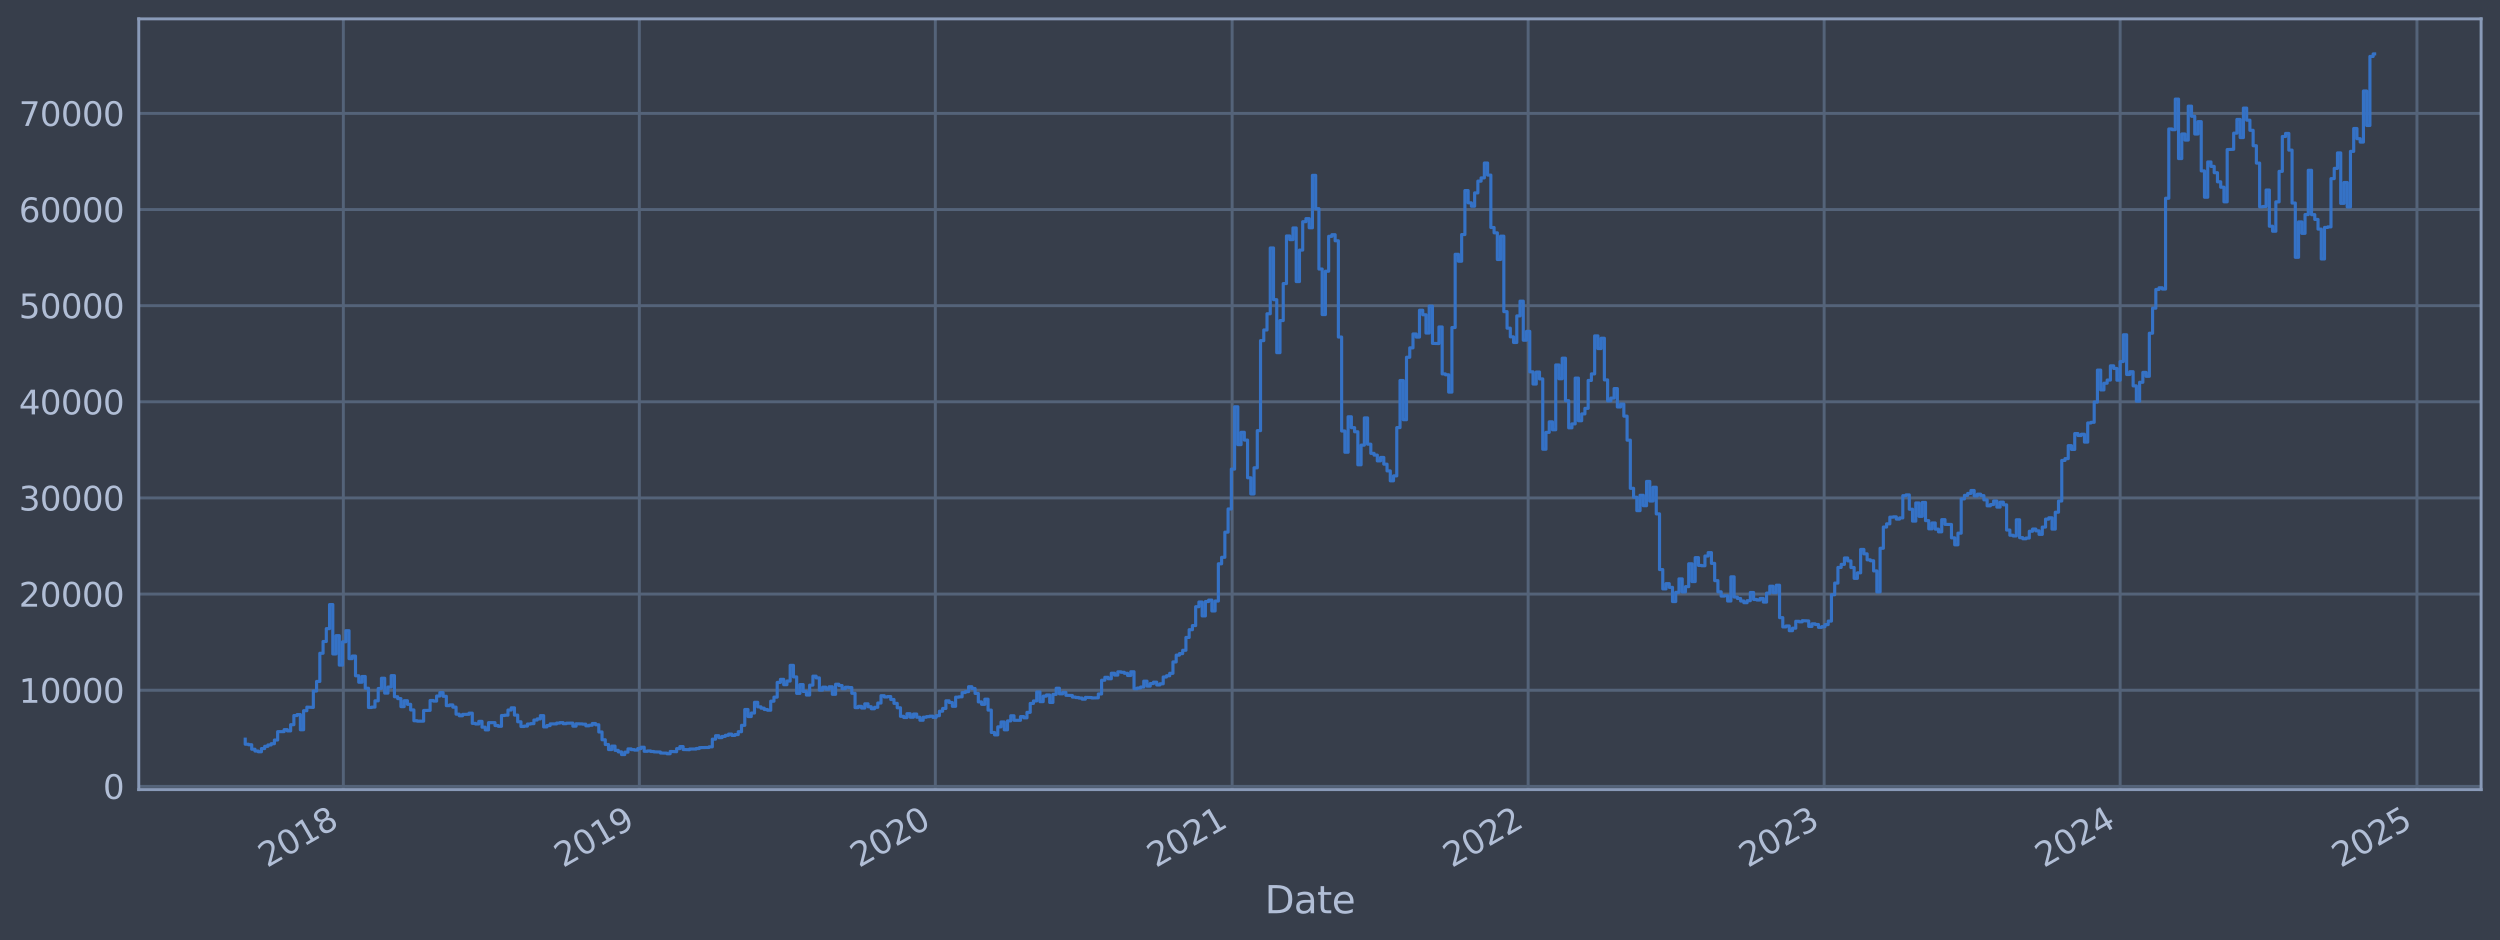 <?xml version="1.0" encoding="utf-8" standalone="no"?>
<!DOCTYPE svg PUBLIC "-//W3C//DTD SVG 1.1//EN"
  "http://www.w3.org/Graphics/SVG/1.1/DTD/svg11.dtd">
<svg xmlns:xlink="http://www.w3.org/1999/xlink" width="952.884pt" height="358.291pt" viewBox="0 0 952.884 358.291" xmlns="http://www.w3.org/2000/svg" version="1.1">
 <defs>
  <style type="text/css">*{stroke-linejoin: round; stroke-linecap: butt}</style>
 </defs>
 <g id="figure_1">
  <g id="patch_1">
   <path d="M 0 358.291 
L 952.884 358.291 
L 952.884 0 
L 0 0 
z
" style="fill: #373e4b"/>
  </g>
  <g id="axes_1">
   <g id="patch_2">
    <path d="M 52.884 300.96 
L 945.684 300.96 
L 945.684 7.2 
L 52.884 7.2 
z
" style="fill: #373e4b"/>
   </g>
   <g id="matplotlib.axis_1">
    <g id="xtick_1">
     <g id="line2d_1">
      <path d="M 130.866 300.96 
L 130.866 7.2 
" clip-path="url(#p3c40feffbf)" style="fill: none; stroke: #546379; stroke-width: 1.12; stroke-linecap: square"/>
     </g>
     <g id="line2d_2"/>
     <g id="text_1">
      <!-- 2018 -->
      <g style="fill: #b1bed6" transform="translate(101.785 330.885) rotate(-30) scale(0.126 -0.126)">
       <defs>
        <path id="DejaVuSans-32" d="M 1228 531 
L 3431 531 
L 3431 0 
L 469 0 
L 469 531 
Q 828 903 1448 1529 
Q 2069 2156 2228 2338 
Q 2531 2678 2651 2914 
Q 2772 3150 2772 3378 
Q 2772 3750 2511 3984 
Q 2250 4219 1831 4219 
Q 1534 4219 1204 4116 
Q 875 4013 500 3803 
L 500 4441 
Q 881 4594 1212 4672 
Q 1544 4750 1819 4750 
Q 2544 4750 2975 4387 
Q 3406 4025 3406 3419 
Q 3406 3131 3298 2873 
Q 3191 2616 2906 2266 
Q 2828 2175 2409 1742 
Q 1991 1309 1228 531 
z
" transform="scale(0.016)"/>
        <path id="DejaVuSans-30" d="M 2034 4250 
Q 1547 4250 1301 3770 
Q 1056 3291 1056 2328 
Q 1056 1369 1301 889 
Q 1547 409 2034 409 
Q 2525 409 2770 889 
Q 3016 1369 3016 2328 
Q 3016 3291 2770 3770 
Q 2525 4250 2034 4250 
z
M 2034 4750 
Q 2819 4750 3233 4129 
Q 3647 3509 3647 2328 
Q 3647 1150 3233 529 
Q 2819 -91 2034 -91 
Q 1250 -91 836 529 
Q 422 1150 422 2328 
Q 422 3509 836 4129 
Q 1250 4750 2034 4750 
z
" transform="scale(0.016)"/>
        <path id="DejaVuSans-31" d="M 794 531 
L 1825 531 
L 1825 4091 
L 703 3866 
L 703 4441 
L 1819 4666 
L 2450 4666 
L 2450 531 
L 3481 531 
L 3481 0 
L 794 0 
L 794 531 
z
" transform="scale(0.016)"/>
        <path id="DejaVuSans-38" d="M 2034 2216 
Q 1584 2216 1326 1975 
Q 1069 1734 1069 1313 
Q 1069 891 1326 650 
Q 1584 409 2034 409 
Q 2484 409 2743 651 
Q 3003 894 3003 1313 
Q 3003 1734 2745 1975 
Q 2488 2216 2034 2216 
z
M 1403 2484 
Q 997 2584 770 2862 
Q 544 3141 544 3541 
Q 544 4100 942 4425 
Q 1341 4750 2034 4750 
Q 2731 4750 3128 4425 
Q 3525 4100 3525 3541 
Q 3525 3141 3298 2862 
Q 3072 2584 2669 2484 
Q 3125 2378 3379 2068 
Q 3634 1759 3634 1313 
Q 3634 634 3220 271 
Q 2806 -91 2034 -91 
Q 1263 -91 848 271 
Q 434 634 434 1313 
Q 434 1759 690 2068 
Q 947 2378 1403 2484 
z
M 1172 3481 
Q 1172 3119 1398 2916 
Q 1625 2713 2034 2713 
Q 2441 2713 2670 2916 
Q 2900 3119 2900 3481 
Q 2900 3844 2670 4047 
Q 2441 4250 2034 4250 
Q 1625 4250 1398 4047 
Q 1172 3844 1172 3481 
z
" transform="scale(0.016)"/>
       </defs>
       <use xlink:href="#DejaVuSans-32"/>
       <use xlink:href="#DejaVuSans-30" x="63.623"/>
       <use xlink:href="#DejaVuSans-31" x="127.246"/>
       <use xlink:href="#DejaVuSans-38" x="190.869"/>
      </g>
     </g>
    </g>
    <g id="xtick_2">
     <g id="line2d_3">
      <path d="M 243.687 300.96 
L 243.687 7.2 
" clip-path="url(#p3c40feffbf)" style="fill: none; stroke: #546379; stroke-width: 1.12; stroke-linecap: square"/>
     </g>
     <g id="line2d_4"/>
     <g id="text_2">
      <!-- 2019 -->
      <g style="fill: #b1bed6" transform="translate(214.606 330.885) rotate(-30) scale(0.126 -0.126)">
       <defs>
        <path id="DejaVuSans-39" d="M 703 97 
L 703 672 
Q 941 559 1184 500 
Q 1428 441 1663 441 
Q 2288 441 2617 861 
Q 2947 1281 2994 2138 
Q 2813 1869 2534 1725 
Q 2256 1581 1919 1581 
Q 1219 1581 811 2004 
Q 403 2428 403 3163 
Q 403 3881 828 4315 
Q 1253 4750 1959 4750 
Q 2769 4750 3195 4129 
Q 3622 3509 3622 2328 
Q 3622 1225 3098 567 
Q 2575 -91 1691 -91 
Q 1453 -91 1209 -44 
Q 966 3 703 97 
z
M 1959 2075 
Q 2384 2075 2632 2365 
Q 2881 2656 2881 3163 
Q 2881 3666 2632 3958 
Q 2384 4250 1959 4250 
Q 1534 4250 1286 3958 
Q 1038 3666 1038 3163 
Q 1038 2656 1286 2365 
Q 1534 2075 1959 2075 
z
" transform="scale(0.016)"/>
       </defs>
       <use xlink:href="#DejaVuSans-32"/>
       <use xlink:href="#DejaVuSans-30" x="63.623"/>
       <use xlink:href="#DejaVuSans-31" x="127.246"/>
       <use xlink:href="#DejaVuSans-39" x="190.869"/>
      </g>
     </g>
    </g>
    <g id="xtick_3">
     <g id="line2d_5">
      <path d="M 356.508 300.96 
L 356.508 7.2 
" clip-path="url(#p3c40feffbf)" style="fill: none; stroke: #546379; stroke-width: 1.12; stroke-linecap: square"/>
     </g>
     <g id="line2d_6"/>
     <g id="text_3">
      <!-- 2020 -->
      <g style="fill: #b1bed6" transform="translate(327.427 330.885) rotate(-30) scale(0.126 -0.126)">
       <use xlink:href="#DejaVuSans-32"/>
       <use xlink:href="#DejaVuSans-30" x="63.623"/>
       <use xlink:href="#DejaVuSans-32" x="127.246"/>
       <use xlink:href="#DejaVuSans-30" x="190.869"/>
      </g>
     </g>
    </g>
    <g id="xtick_4">
     <g id="line2d_7">
      <path d="M 469.638 300.96 
L 469.638 7.2 
" clip-path="url(#p3c40feffbf)" style="fill: none; stroke: #546379; stroke-width: 1.12; stroke-linecap: square"/>
     </g>
     <g id="line2d_8"/>
     <g id="text_4">
      <!-- 2021 -->
      <g style="fill: #b1bed6" transform="translate(440.557 330.885) rotate(-30) scale(0.126 -0.126)">
       <use xlink:href="#DejaVuSans-32"/>
       <use xlink:href="#DejaVuSans-30" x="63.623"/>
       <use xlink:href="#DejaVuSans-32" x="127.246"/>
       <use xlink:href="#DejaVuSans-31" x="190.869"/>
      </g>
     </g>
    </g>
    <g id="xtick_5">
     <g id="line2d_9">
      <path d="M 582.458 300.96 
L 582.458 7.2 
" clip-path="url(#p3c40feffbf)" style="fill: none; stroke: #546379; stroke-width: 1.12; stroke-linecap: square"/>
     </g>
     <g id="line2d_10"/>
     <g id="text_5">
      <!-- 2022 -->
      <g style="fill: #b1bed6" transform="translate(553.377 330.885) rotate(-30) scale(0.126 -0.126)">
       <use xlink:href="#DejaVuSans-32"/>
       <use xlink:href="#DejaVuSans-30" x="63.623"/>
       <use xlink:href="#DejaVuSans-32" x="127.246"/>
       <use xlink:href="#DejaVuSans-32" x="190.869"/>
      </g>
     </g>
    </g>
    <g id="xtick_6">
     <g id="line2d_11">
      <path d="M 695.279 300.96 
L 695.279 7.2 
" clip-path="url(#p3c40feffbf)" style="fill: none; stroke: #546379; stroke-width: 1.12; stroke-linecap: square"/>
     </g>
     <g id="line2d_12"/>
     <g id="text_6">
      <!-- 2023 -->
      <g style="fill: #b1bed6" transform="translate(666.198 330.885) rotate(-30) scale(0.126 -0.126)">
       <defs>
        <path id="DejaVuSans-33" d="M 2597 2516 
Q 3050 2419 3304 2112 
Q 3559 1806 3559 1356 
Q 3559 666 3084 287 
Q 2609 -91 1734 -91 
Q 1441 -91 1130 -33 
Q 819 25 488 141 
L 488 750 
Q 750 597 1062 519 
Q 1375 441 1716 441 
Q 2309 441 2620 675 
Q 2931 909 2931 1356 
Q 2931 1769 2642 2001 
Q 2353 2234 1838 2234 
L 1294 2234 
L 1294 2753 
L 1863 2753 
Q 2328 2753 2575 2939 
Q 2822 3125 2822 3475 
Q 2822 3834 2567 4026 
Q 2313 4219 1838 4219 
Q 1578 4219 1281 4162 
Q 984 4106 628 3988 
L 628 4550 
Q 988 4650 1302 4700 
Q 1616 4750 1894 4750 
Q 2613 4750 3031 4423 
Q 3450 4097 3450 3541 
Q 3450 3153 3228 2886 
Q 3006 2619 2597 2516 
z
" transform="scale(0.016)"/>
       </defs>
       <use xlink:href="#DejaVuSans-32"/>
       <use xlink:href="#DejaVuSans-30" x="63.623"/>
       <use xlink:href="#DejaVuSans-32" x="127.246"/>
       <use xlink:href="#DejaVuSans-33" x="190.869"/>
      </g>
     </g>
    </g>
    <g id="xtick_7">
     <g id="line2d_13">
      <path d="M 808.1 300.96 
L 808.1 7.2 
" clip-path="url(#p3c40feffbf)" style="fill: none; stroke: #546379; stroke-width: 1.12; stroke-linecap: square"/>
     </g>
     <g id="line2d_14"/>
     <g id="text_7">
      <!-- 2024 -->
      <g style="fill: #b1bed6" transform="translate(779.019 330.885) rotate(-30) scale(0.126 -0.126)">
       <defs>
        <path id="DejaVuSans-34" d="M 2419 4116 
L 825 1625 
L 2419 1625 
L 2419 4116 
z
M 2253 4666 
L 3047 4666 
L 3047 1625 
L 3713 1625 
L 3713 1100 
L 3047 1100 
L 3047 0 
L 2419 0 
L 2419 1100 
L 313 1100 
L 313 1709 
L 2253 4666 
z
" transform="scale(0.016)"/>
       </defs>
       <use xlink:href="#DejaVuSans-32"/>
       <use xlink:href="#DejaVuSans-30" x="63.623"/>
       <use xlink:href="#DejaVuSans-32" x="127.246"/>
       <use xlink:href="#DejaVuSans-34" x="190.869"/>
      </g>
     </g>
    </g>
    <g id="xtick_8">
     <g id="line2d_15">
      <path d="M 921.229 300.96 
L 921.229 7.2 
" clip-path="url(#p3c40feffbf)" style="fill: none; stroke: #546379; stroke-width: 1.12; stroke-linecap: square"/>
     </g>
     <g id="line2d_16"/>
     <g id="text_8">
      <!-- 2025 -->
      <g style="fill: #b1bed6" transform="translate(892.148 330.885) rotate(-30) scale(0.126 -0.126)">
       <defs>
        <path id="DejaVuSans-35" d="M 691 4666 
L 3169 4666 
L 3169 4134 
L 1269 4134 
L 1269 2991 
Q 1406 3038 1543 3061 
Q 1681 3084 1819 3084 
Q 2600 3084 3056 2656 
Q 3513 2228 3513 1497 
Q 3513 744 3044 326 
Q 2575 -91 1722 -91 
Q 1428 -91 1123 -41 
Q 819 9 494 109 
L 494 744 
Q 775 591 1075 516 
Q 1375 441 1709 441 
Q 2250 441 2565 725 
Q 2881 1009 2881 1497 
Q 2881 1984 2565 2268 
Q 2250 2553 1709 2553 
Q 1456 2553 1204 2497 
Q 953 2441 691 2322 
L 691 4666 
z
" transform="scale(0.016)"/>
       </defs>
       <use xlink:href="#DejaVuSans-32"/>
       <use xlink:href="#DejaVuSans-30" x="63.623"/>
       <use xlink:href="#DejaVuSans-32" x="127.246"/>
       <use xlink:href="#DejaVuSans-35" x="190.869"/>
      </g>
     </g>
    </g>
    <g id="text_9">
     <!-- Date -->
     <g style="fill: #b1bed6" transform="translate(482.075 348.096) scale(0.144 -0.144)">
      <defs>
       <path id="DejaVuSans-44" d="M 1259 4147 
L 1259 519 
L 2022 519 
Q 2988 519 3436 956 
Q 3884 1394 3884 2338 
Q 3884 3275 3436 3711 
Q 2988 4147 2022 4147 
L 1259 4147 
z
M 628 4666 
L 1925 4666 
Q 3281 4666 3915 4102 
Q 4550 3538 4550 2338 
Q 4550 1131 3912 565 
Q 3275 0 1925 0 
L 628 0 
L 628 4666 
z
" transform="scale(0.016)"/>
       <path id="DejaVuSans-61" d="M 2194 1759 
Q 1497 1759 1228 1600 
Q 959 1441 959 1056 
Q 959 750 1161 570 
Q 1363 391 1709 391 
Q 2188 391 2477 730 
Q 2766 1069 2766 1631 
L 2766 1759 
L 2194 1759 
z
M 3341 1997 
L 3341 0 
L 2766 0 
L 2766 531 
Q 2569 213 2275 61 
Q 1981 -91 1556 -91 
Q 1019 -91 701 211 
Q 384 513 384 1019 
Q 384 1609 779 1909 
Q 1175 2209 1959 2209 
L 2766 2209 
L 2766 2266 
Q 2766 2663 2505 2880 
Q 2244 3097 1772 3097 
Q 1472 3097 1187 3025 
Q 903 2953 641 2809 
L 641 3341 
Q 956 3463 1253 3523 
Q 1550 3584 1831 3584 
Q 2591 3584 2966 3190 
Q 3341 2797 3341 1997 
z
" transform="scale(0.016)"/>
       <path id="DejaVuSans-74" d="M 1172 4494 
L 1172 3500 
L 2356 3500 
L 2356 3053 
L 1172 3053 
L 1172 1153 
Q 1172 725 1289 603 
Q 1406 481 1766 481 
L 2356 481 
L 2356 0 
L 1766 0 
Q 1100 0 847 248 
Q 594 497 594 1153 
L 594 3053 
L 172 3053 
L 172 3500 
L 594 3500 
L 594 4494 
L 1172 4494 
z
" transform="scale(0.016)"/>
       <path id="DejaVuSans-65" d="M 3597 1894 
L 3597 1613 
L 953 1613 
Q 991 1019 1311 708 
Q 1631 397 2203 397 
Q 2534 397 2845 478 
Q 3156 559 3463 722 
L 3463 178 
Q 3153 47 2828 -22 
Q 2503 -91 2169 -91 
Q 1331 -91 842 396 
Q 353 884 353 1716 
Q 353 2575 817 3079 
Q 1281 3584 2069 3584 
Q 2775 3584 3186 3129 
Q 3597 2675 3597 1894 
z
M 3022 2063 
Q 3016 2534 2758 2815 
Q 2500 3097 2075 3097 
Q 1594 3097 1305 2825 
Q 1016 2553 972 2059 
L 3022 2063 
z
" transform="scale(0.016)"/>
      </defs>
      <use xlink:href="#DejaVuSans-44"/>
      <use xlink:href="#DejaVuSans-61" x="77.002"/>
      <use xlink:href="#DejaVuSans-74" x="138.281"/>
      <use xlink:href="#DejaVuSans-65" x="177.49"/>
     </g>
    </g>
   </g>
   <g id="matplotlib.axis_2">
    <g id="ytick_1">
     <g id="line2d_17">
      <path d="M 52.884 299.729 
L 945.684 299.729 
" clip-path="url(#p3c40feffbf)" style="fill: none; stroke: #546379; stroke-width: 1.12; stroke-linecap: square"/>
     </g>
     <g id="line2d_18"/>
     <g id="text_10">
      <!-- 0 -->
      <g style="fill: #b1bed6" transform="translate(39.267 304.516) scale(0.126 -0.126)">
       <use xlink:href="#DejaVuSans-30"/>
      </g>
     </g>
    </g>
    <g id="ytick_2">
     <g id="line2d_19">
      <path d="M 52.884 263.086 
L 945.684 263.086 
" clip-path="url(#p3c40feffbf)" style="fill: none; stroke: #546379; stroke-width: 1.12; stroke-linecap: square"/>
     </g>
     <g id="line2d_20"/>
     <g id="text_11">
      <!-- 10000 -->
      <g style="fill: #b1bed6" transform="translate(7.2 267.873) scale(0.126 -0.126)">
       <use xlink:href="#DejaVuSans-31"/>
       <use xlink:href="#DejaVuSans-30" x="63.623"/>
       <use xlink:href="#DejaVuSans-30" x="127.246"/>
       <use xlink:href="#DejaVuSans-30" x="190.869"/>
       <use xlink:href="#DejaVuSans-30" x="254.492"/>
      </g>
     </g>
    </g>
    <g id="ytick_3">
     <g id="line2d_21">
      <path d="M 52.884 226.442 
L 945.684 226.442 
" clip-path="url(#p3c40feffbf)" style="fill: none; stroke: #546379; stroke-width: 1.12; stroke-linecap: square"/>
     </g>
     <g id="line2d_22"/>
     <g id="text_12">
      <!-- 20000 -->
      <g style="fill: #b1bed6" transform="translate(7.2 231.229) scale(0.126 -0.126)">
       <use xlink:href="#DejaVuSans-32"/>
       <use xlink:href="#DejaVuSans-30" x="63.623"/>
       <use xlink:href="#DejaVuSans-30" x="127.246"/>
       <use xlink:href="#DejaVuSans-30" x="190.869"/>
       <use xlink:href="#DejaVuSans-30" x="254.492"/>
      </g>
     </g>
    </g>
    <g id="ytick_4">
     <g id="line2d_23">
      <path d="M 52.884 189.798 
L 945.684 189.798 
" clip-path="url(#p3c40feffbf)" style="fill: none; stroke: #546379; stroke-width: 1.12; stroke-linecap: square"/>
     </g>
     <g id="line2d_24"/>
     <g id="text_13">
      <!-- 30000 -->
      <g style="fill: #b1bed6" transform="translate(7.2 194.585) scale(0.126 -0.126)">
       <use xlink:href="#DejaVuSans-33"/>
       <use xlink:href="#DejaVuSans-30" x="63.623"/>
       <use xlink:href="#DejaVuSans-30" x="127.246"/>
       <use xlink:href="#DejaVuSans-30" x="190.869"/>
       <use xlink:href="#DejaVuSans-30" x="254.492"/>
      </g>
     </g>
    </g>
    <g id="ytick_5">
     <g id="line2d_25">
      <path d="M 52.884 153.154 
L 945.684 153.154 
" clip-path="url(#p3c40feffbf)" style="fill: none; stroke: #546379; stroke-width: 1.12; stroke-linecap: square"/>
     </g>
     <g id="line2d_26"/>
     <g id="text_14">
      <!-- 40000 -->
      <g style="fill: #b1bed6" transform="translate(7.2 157.941) scale(0.126 -0.126)">
       <use xlink:href="#DejaVuSans-34"/>
       <use xlink:href="#DejaVuSans-30" x="63.623"/>
       <use xlink:href="#DejaVuSans-30" x="127.246"/>
       <use xlink:href="#DejaVuSans-30" x="190.869"/>
       <use xlink:href="#DejaVuSans-30" x="254.492"/>
      </g>
     </g>
    </g>
    <g id="ytick_6">
     <g id="line2d_27">
      <path d="M 52.884 116.51 
L 945.684 116.51 
" clip-path="url(#p3c40feffbf)" style="fill: none; stroke: #546379; stroke-width: 1.12; stroke-linecap: square"/>
     </g>
     <g id="line2d_28"/>
     <g id="text_15">
      <!-- 50000 -->
      <g style="fill: #b1bed6" transform="translate(7.2 121.297) scale(0.126 -0.126)">
       <use xlink:href="#DejaVuSans-35"/>
       <use xlink:href="#DejaVuSans-30" x="63.623"/>
       <use xlink:href="#DejaVuSans-30" x="127.246"/>
       <use xlink:href="#DejaVuSans-30" x="190.869"/>
       <use xlink:href="#DejaVuSans-30" x="254.492"/>
      </g>
     </g>
    </g>
    <g id="ytick_7">
     <g id="line2d_29">
      <path d="M 52.884 79.866 
L 945.684 79.866 
" clip-path="url(#p3c40feffbf)" style="fill: none; stroke: #546379; stroke-width: 1.12; stroke-linecap: square"/>
     </g>
     <g id="line2d_30"/>
     <g id="text_16">
      <!-- 60000 -->
      <g style="fill: #b1bed6" transform="translate(7.2 84.653) scale(0.126 -0.126)">
       <defs>
        <path id="DejaVuSans-36" d="M 2113 2584 
Q 1688 2584 1439 2293 
Q 1191 2003 1191 1497 
Q 1191 994 1439 701 
Q 1688 409 2113 409 
Q 2538 409 2786 701 
Q 3034 994 3034 1497 
Q 3034 2003 2786 2293 
Q 2538 2584 2113 2584 
z
M 3366 4563 
L 3366 3988 
Q 3128 4100 2886 4159 
Q 2644 4219 2406 4219 
Q 1781 4219 1451 3797 
Q 1122 3375 1075 2522 
Q 1259 2794 1537 2939 
Q 1816 3084 2150 3084 
Q 2853 3084 3261 2657 
Q 3669 2231 3669 1497 
Q 3669 778 3244 343 
Q 2819 -91 2113 -91 
Q 1303 -91 875 529 
Q 447 1150 447 2328 
Q 447 3434 972 4092 
Q 1497 4750 2381 4750 
Q 2619 4750 2861 4703 
Q 3103 4656 3366 4563 
z
" transform="scale(0.016)"/>
       </defs>
       <use xlink:href="#DejaVuSans-36"/>
       <use xlink:href="#DejaVuSans-30" x="63.623"/>
       <use xlink:href="#DejaVuSans-30" x="127.246"/>
       <use xlink:href="#DejaVuSans-30" x="190.869"/>
       <use xlink:href="#DejaVuSans-30" x="254.492"/>
      </g>
     </g>
    </g>
    <g id="ytick_8">
     <g id="line2d_31">
      <path d="M 52.884 43.222 
L 945.684 43.222 
" clip-path="url(#p3c40feffbf)" style="fill: none; stroke: #546379; stroke-width: 1.12; stroke-linecap: square"/>
     </g>
     <g id="line2d_32"/>
     <g id="text_17">
      <!-- 70000 -->
      <g style="fill: #b1bed6" transform="translate(7.2 48.009) scale(0.126 -0.126)">
       <defs>
        <path id="DejaVuSans-37" d="M 525 4666 
L 3525 4666 
L 3525 4397 
L 1831 0 
L 1172 0 
L 2766 4134 
L 525 4134 
L 525 4666 
z
" transform="scale(0.016)"/>
       </defs>
       <use xlink:href="#DejaVuSans-37"/>
       <use xlink:href="#DejaVuSans-30" x="63.623"/>
       <use xlink:href="#DejaVuSans-30" x="127.246"/>
       <use xlink:href="#DejaVuSans-30" x="190.869"/>
       <use xlink:href="#DejaVuSans-30" x="254.492"/>
      </g>
     </g>
    </g>
   </g>
   <g id="line2d_33">
    <path d="M 93.466 281.743 
L 93.466 283.661 
L 94.702 283.661 
L 94.702 283.859 
L 95.938 283.859 
L 95.938 285.566 
L 97.175 285.566 
L 97.175 286.25 
L 98.411 286.25 
L 98.411 286.534 
L 99.648 286.534 
L 99.648 285.321 
L 100.884 285.321 
L 100.884 284.47 
L 102.12 284.47 
L 102.12 283.942 
L 103.357 283.942 
L 103.357 283.462 
L 104.593 283.462 
L 104.593 282.059 
L 105.829 282.059 
L 105.829 278.873 
L 108.302 278.853 
L 108.302 278.107 
L 109.539 278.107 
L 109.539 278.586 
L 110.775 278.586 
L 110.775 276.219 
L 112.011 276.219 
L 112.011 272.738 
L 113.248 272.738 
L 113.248 272.362 
L 114.484 272.362 
L 114.484 278.146 
L 115.721 278.146 
L 115.721 270.895 
L 116.957 270.895 
L 116.957 269.525 
L 119.43 269.635 
L 119.43 263.382 
L 120.666 263.382 
L 120.666 259.74 
L 121.903 259.74 
L 121.903 249 
L 123.139 249 
L 123.139 244.511 
L 124.375 244.511 
L 124.375 239.604 
L 125.612 239.604 
L 125.612 230.429 
L 126.848 230.429 
L 126.848 249.247 
L 128.085 249.247 
L 128.085 242.279 
L 129.321 242.279 
L 129.321 253.512 
L 130.557 253.512 
L 130.557 244.62 
L 131.794 244.62 
L 131.794 240.392 
L 133.03 240.392 
L 133.03 251.046 
L 134.266 251.046 
L 134.266 250.062 
L 135.503 250.062 
L 135.503 257.565 
L 136.739 257.565 
L 136.739 260.039 
L 137.976 260.039 
L 137.976 257.841 
L 139.212 257.841 
L 139.212 262.338 
L 140.448 262.338 
L 140.448 269.674 
L 141.685 269.674 
L 141.685 269.516 
L 142.921 269.516 
L 142.921 267.132 
L 144.158 267.132 
L 144.158 262.431 
L 145.394 262.431 
L 145.394 258.52 
L 146.63 258.52 
L 146.63 264.186 
L 147.867 264.186 
L 147.867 261.869 
L 149.103 261.869 
L 149.103 257.527 
L 150.34 257.527 
L 150.34 265.561 
L 151.576 265.561 
L 151.576 266.274 
L 152.812 266.274 
L 152.812 269.323 
L 154.049 269.323 
L 154.049 267.08 
L 155.285 267.08 
L 155.285 268.458 
L 156.522 268.458 
L 156.522 270.595 
L 157.758 270.595 
L 157.758 274.711 
L 158.994 274.711 
L 158.994 274.861 
L 161.467 274.869 
L 161.467 270.798 
L 163.94 270.754 
L 163.94 267.004 
L 165.176 267.004 
L 165.176 267.226 
L 166.413 267.226 
L 166.413 265.29 
L 167.649 265.29 
L 167.649 263.989 
L 168.885 263.989 
L 168.885 265.397 
L 170.122 265.397 
L 170.122 268.96 
L 171.358 268.96 
L 171.358 268.688 
L 172.595 268.688 
L 172.595 269.527 
L 173.831 269.527 
L 173.831 272.203 
L 175.067 272.203 
L 175.067 272.816 
L 176.304 272.816 
L 176.304 272.284 
L 178.777 272.263 
L 178.777 271.823 
L 180.013 271.823 
L 180.013 275.717 
L 181.249 275.717 
L 181.249 275.952 
L 182.486 275.952 
L 182.486 274.955 
L 183.722 274.955 
L 183.722 277.168 
L 184.959 277.168 
L 184.959 278.19 
L 186.195 278.19 
L 186.195 275.448 
L 188.668 275.44 
L 188.668 276.537 
L 189.904 276.537 
L 189.904 276.831 
L 191.14 276.831 
L 191.14 272.719 
L 192.377 272.719 
L 192.377 272.589 
L 193.613 272.589 
L 193.613 270.635 
L 194.85 270.635 
L 194.85 269.786 
L 196.086 269.786 
L 196.086 272.559 
L 197.322 272.559 
L 197.322 275.111 
L 198.559 275.111 
L 198.559 276.908 
L 199.795 276.908 
L 199.795 276.751 
L 201.032 276.751 
L 201.032 275.96 
L 202.268 275.96 
L 202.268 275.816 
L 203.504 275.816 
L 203.504 274.441 
L 204.741 274.441 
L 204.741 274.01 
L 205.977 274.01 
L 205.977 272.763 
L 207.214 272.763 
L 207.214 277.069 
L 208.45 277.069 
L 208.45 276.548 
L 209.686 276.548 
L 209.686 275.921 
L 212.159 275.926 
L 212.159 275.605 
L 213.396 275.605 
L 213.396 275.439 
L 214.632 275.439 
L 214.632 275.833 
L 215.868 275.833 
L 215.868 275.641 
L 218.341 275.614 
L 218.341 276.772 
L 219.577 276.772 
L 219.577 275.876 
L 222.05 275.933 
L 222.05 276.013 
L 223.287 276.013 
L 223.287 276.638 
L 224.523 276.638 
L 224.523 276.419 
L 225.759 276.419 
L 225.759 275.776 
L 226.996 275.776 
L 226.996 276.246 
L 228.232 276.246 
L 228.232 278.994 
L 229.469 278.994 
L 229.469 281.962 
L 230.705 281.962 
L 230.705 283.778 
L 231.941 283.778 
L 231.941 285.701 
L 233.178 285.701 
L 233.178 284.383 
L 234.414 284.383 
L 234.414 286.006 
L 235.651 286.006 
L 235.651 286.58 
L 236.887 286.58 
L 236.887 287.607 
L 238.123 287.607 
L 238.123 286.697 
L 239.36 286.697 
L 239.36 285.439 
L 240.596 285.439 
L 240.596 285.726 
L 241.833 285.726 
L 241.833 285.913 
L 243.069 285.913 
L 243.069 285.324 
L 244.305 285.324 
L 244.305 284.809 
L 245.542 284.809 
L 245.542 286.368 
L 246.778 286.368 
L 246.778 286.235 
L 248.014 286.235 
L 248.014 286.443 
L 249.251 286.443 
L 249.251 286.584 
L 251.724 286.625 
L 251.724 287.014 
L 254.196 287.065 
L 254.196 287.29 
L 255.433 287.29 
L 255.433 286.43 
L 257.906 286.508 
L 257.906 285.341 
L 259.142 285.341 
L 259.142 284.56 
L 260.378 284.56 
L 260.378 285.683 
L 262.851 285.751 
L 262.851 285.487 
L 265.324 285.508 
L 265.324 285.305 
L 266.56 285.305 
L 266.56 284.965 
L 270.27 284.894 
L 270.27 284.654 
L 271.506 284.654 
L 271.506 281.733 
L 272.742 281.733 
L 272.742 280.423 
L 273.979 280.423 
L 273.979 281.141 
L 275.215 281.141 
L 275.215 280.687 
L 276.451 280.687 
L 276.451 280.274 
L 277.688 280.274 
L 277.688 279.816 
L 278.924 279.816 
L 278.924 280.303 
L 280.161 280.303 
L 280.161 279.978 
L 281.397 279.978 
L 281.397 278.899 
L 282.633 278.899 
L 282.633 276.468 
L 283.87 276.468 
L 283.87 270.441 
L 285.106 270.441 
L 285.106 273.108 
L 286.343 273.108 
L 286.343 271.785 
L 287.579 271.785 
L 287.579 267.687 
L 288.815 267.687 
L 288.815 269.416 
L 290.052 269.416 
L 290.052 269.92 
L 291.288 269.92 
L 291.288 270.421 
L 292.525 270.421 
L 292.525 270.716 
L 293.761 270.716 
L 293.761 267.265 
L 294.997 267.265 
L 294.997 265.718 
L 296.234 265.718 
L 296.234 260.101 
L 297.47 260.101 
L 297.47 258.934 
L 298.707 258.934 
L 298.707 260.965 
L 299.943 260.965 
L 299.943 259.586 
L 301.179 259.586 
L 301.179 253.607 
L 302.416 253.607 
L 302.416 257.995 
L 303.652 257.995 
L 303.652 264.279 
L 304.888 264.279 
L 304.888 260.933 
L 306.125 260.933 
L 306.125 263.543 
L 307.361 263.543 
L 307.361 264.913 
L 308.598 264.913 
L 308.598 261.145 
L 309.834 261.145 
L 309.834 257.715 
L 311.07 257.715 
L 311.07 258.387 
L 312.307 258.387 
L 312.307 263.023 
L 313.543 263.023 
L 313.543 261.922 
L 314.78 261.922 
L 314.78 262.675 
L 316.016 262.675 
L 316.016 261.765 
L 317.252 261.765 
L 317.252 264.632 
L 318.489 264.632 
L 318.489 260.809 
L 319.725 260.809 
L 319.725 261.3 
L 320.962 261.3 
L 320.962 262.502 
L 322.198 262.502 
L 322.198 261.948 
L 323.434 261.948 
L 323.434 262.075 
L 324.671 262.075 
L 324.671 264.246 
L 325.907 264.246 
L 325.907 269.704 
L 327.143 269.704 
L 327.143 269.231 
L 328.38 269.231 
L 328.38 269.873 
L 329.616 269.873 
L 329.616 268.26 
L 330.853 268.26 
L 330.853 269.375 
L 332.089 269.375 
L 332.089 270.133 
L 333.325 270.133 
L 333.325 269.599 
L 334.562 269.599 
L 334.562 267.971 
L 335.798 267.971 
L 335.798 265.162 
L 337.035 265.162 
L 337.035 265.646 
L 338.271 265.646 
L 338.271 265.492 
L 339.507 265.492 
L 339.507 266.614 
L 340.744 266.614 
L 340.744 268.097 
L 341.98 268.097 
L 341.98 269.769 
L 343.217 269.769 
L 343.217 273.029 
L 344.453 273.029 
L 344.453 273.479 
L 345.689 273.479 
L 345.689 272.035 
L 346.926 272.035 
L 346.926 273.372 
L 348.162 273.372 
L 348.162 272.165 
L 349.399 272.165 
L 349.399 273.386 
L 350.635 273.386 
L 350.635 274.52 
L 351.871 274.52 
L 351.871 273.382 
L 353.108 273.382 
L 353.108 273.16 
L 354.344 273.16 
L 354.344 272.976 
L 355.58 272.976 
L 355.58 273.435 
L 356.817 273.435 
L 356.817 272.79 
L 358.053 272.79 
L 358.053 271.082 
L 359.29 271.082 
L 359.29 270.029 
L 360.526 270.029 
L 360.526 267.115 
L 361.762 267.115 
L 361.762 267.768 
L 362.999 267.768 
L 362.999 269.215 
L 364.235 269.215 
L 364.235 265.725 
L 365.472 265.725 
L 365.472 265.597 
L 366.708 265.597 
L 366.708 263.981 
L 367.944 263.981 
L 367.944 263.618 
L 369.181 263.618 
L 369.181 261.735 
L 370.417 261.735 
L 370.417 262.424 
L 371.654 262.424 
L 371.654 264.296 
L 372.89 264.296 
L 372.89 267.536 
L 374.126 267.536 
L 374.126 268.457 
L 375.363 268.457 
L 375.363 266.503 
L 376.599 266.503 
L 376.599 270.664 
L 377.836 270.664 
L 377.836 279.176 
L 379.072 279.176 
L 379.072 280.097 
L 380.308 280.097 
L 380.308 277.047 
L 381.545 277.047 
L 381.545 275.184 
L 382.781 275.184 
L 382.781 278.163 
L 384.017 278.163 
L 384.017 274.778 
L 385.254 274.778 
L 385.254 272.821 
L 386.49 272.821 
L 386.49 274.543 
L 388.963 274.548 
L 388.963 273.128 
L 390.199 273.128 
L 390.199 273.599 
L 391.436 273.599 
L 391.436 271.516 
L 392.672 271.516 
L 392.672 268.11 
L 393.909 268.11 
L 393.909 267.168 
L 395.145 267.168 
L 395.145 263.739 
L 396.381 263.739 
L 396.381 267.43 
L 397.618 267.43 
L 397.618 265.337 
L 398.854 265.337 
L 398.854 264.879 
L 400.091 264.879 
L 400.091 267.737 
L 401.327 267.737 
L 401.327 264.664 
L 402.563 264.664 
L 402.563 262.337 
L 403.8 262.337 
L 403.8 264.464 
L 405.036 264.464 
L 405.036 263.91 
L 406.273 263.91 
L 406.273 265.015 
L 408.745 265.083 
L 408.745 265.706 
L 409.982 265.706 
L 409.982 265.867 
L 411.218 265.867 
L 411.218 266.071 
L 412.454 266.071 
L 412.454 266.485 
L 413.691 266.485 
L 413.691 265.811 
L 416.164 265.885 
L 416.164 266.041 
L 418.636 265.963 
L 418.636 264.503 
L 419.873 264.503 
L 419.873 259.266 
L 421.109 259.266 
L 421.109 258.161 
L 422.346 258.161 
L 422.346 258.709 
L 423.582 258.709 
L 423.582 256.608 
L 424.818 256.608 
L 424.818 257.321 
L 426.055 257.321 
L 426.055 256.072 
L 427.291 256.072 
L 427.291 256.249 
L 428.528 256.249 
L 428.528 256.622 
L 429.764 256.622 
L 429.764 257.462 
L 431 257.462 
L 431 256.038 
L 432.237 256.038 
L 432.237 262.501 
L 433.473 262.501 
L 433.473 262.251 
L 434.71 262.251 
L 434.71 261.874 
L 435.946 261.874 
L 435.946 259.627 
L 437.182 259.627 
L 437.182 261.508 
L 438.419 261.508 
L 438.419 260.547 
L 439.655 260.547 
L 439.655 260.005 
L 440.891 260.005 
L 440.891 261.064 
L 442.128 261.064 
L 442.128 260.628 
L 443.364 260.628 
L 443.364 258.041 
L 444.601 258.041 
L 444.601 257.575 
L 445.837 257.575 
L 445.837 256.643 
L 447.073 256.643 
L 447.073 252.296 
L 448.31 252.296 
L 448.31 249.705 
L 449.546 249.705 
L 449.546 249.123 
L 450.783 249.123 
L 450.783 247.858 
L 452.019 247.858 
L 452.019 242.966 
L 453.255 242.966 
L 453.255 240.016 
L 454.492 240.016 
L 454.492 238.442 
L 455.728 238.442 
L 455.728 231.251 
L 456.965 231.251 
L 456.965 229.474 
L 458.201 229.474 
L 458.201 234.751 
L 459.437 234.751 
L 459.437 229.274 
L 460.674 229.274 
L 460.674 228.722 
L 461.91 228.722 
L 461.91 232.863 
L 463.147 232.863 
L 463.147 229.093 
L 464.383 229.093 
L 464.383 214.896 
L 465.619 214.896 
L 465.619 212.426 
L 466.856 212.426 
L 466.856 202.831 
L 468.092 202.831 
L 468.092 193.988 
L 469.328 193.988 
L 469.328 178.802 
L 470.565 178.802 
L 470.565 155.037 
L 471.801 155.037 
L 471.801 169.479 
L 473.038 169.479 
L 473.038 164.776 
L 474.274 164.776 
L 474.274 167.738 
L 475.51 167.738 
L 475.51 182.104 
L 476.747 182.104 
L 476.747 188.262 
L 477.983 188.262 
L 477.983 178.305 
L 479.22 178.305 
L 479.22 164.14 
L 480.456 164.14 
L 480.456 129.833 
L 481.692 129.833 
L 481.692 125.776 
L 482.929 125.776 
L 482.929 119.588 
L 484.165 119.588 
L 484.165 94.519 
L 485.402 94.519 
L 485.402 114.221 
L 486.638 114.221 
L 486.638 134.415 
L 487.874 134.415 
L 487.874 122.194 
L 489.111 122.194 
L 489.111 108.085 
L 490.347 108.085 
L 490.347 89.931 
L 491.584 89.931 
L 491.584 91.327 
L 492.82 91.327 
L 492.82 86.881 
L 494.056 86.881 
L 494.056 107.319 
L 495.293 107.319 
L 495.293 95.316 
L 496.529 95.316 
L 496.529 84.495 
L 497.765 84.495 
L 497.765 83.332 
L 499.002 83.332 
L 499.002 86.819 
L 500.238 86.819 
L 500.238 66.841 
L 501.475 66.841 
L 501.475 79.547 
L 502.711 79.547 
L 502.711 102.553 
L 503.947 102.553 
L 503.947 119.898 
L 505.184 119.898 
L 505.184 103.376 
L 506.42 103.376 
L 506.42 90.078 
L 507.657 90.078 
L 507.657 89.466 
L 508.893 89.466 
L 508.893 91.776 
L 510.129 91.776 
L 510.129 128.469 
L 511.366 128.469 
L 511.366 164.278 
L 512.602 164.278 
L 512.602 172.375 
L 513.839 172.375 
L 513.839 158.851 
L 515.075 158.851 
L 515.075 163.009 
L 516.311 163.009 
L 516.311 164.567 
L 517.548 164.567 
L 517.548 177.155 
L 518.784 177.155 
L 518.784 169.662 
L 520.021 169.662 
L 520.021 159.292 
L 521.257 159.292 
L 521.257 169.305 
L 522.493 169.305 
L 522.493 172.797 
L 523.73 172.797 
L 523.73 173.467 
L 524.966 173.467 
L 524.966 175.665 
L 526.202 175.665 
L 526.202 174.367 
L 527.439 174.367 
L 527.439 176.915 
L 528.675 176.915 
L 528.675 179.484 
L 529.912 179.484 
L 529.912 183.262 
L 531.148 183.262 
L 531.148 181.378 
L 532.384 181.378 
L 532.384 162.981 
L 533.621 162.981 
L 533.621 145.041 
L 534.857 145.041 
L 534.857 159.977 
L 536.094 159.977 
L 536.094 136.173 
L 537.33 136.173 
L 537.33 132.591 
L 538.566 132.591 
L 538.566 127.297 
L 539.803 127.297 
L 539.803 128.476 
L 541.039 128.476 
L 541.039 118.256 
L 542.276 118.256 
L 542.276 119.966 
L 543.512 119.966 
L 543.512 126.932 
L 544.748 126.932 
L 544.748 116.703 
L 545.985 116.703 
L 545.985 130.88 
L 548.458 130.951 
L 548.458 124.626 
L 549.694 124.626 
L 549.694 142.522 
L 550.93 142.522 
L 550.93 142.837 
L 552.167 142.837 
L 552.167 149.449 
L 553.403 149.449 
L 553.403 124.839 
L 554.639 124.839 
L 554.639 96.929 
L 555.876 96.929 
L 555.876 99.56 
L 557.112 99.56 
L 557.112 89.402 
L 558.349 89.402 
L 558.349 72.642 
L 559.585 72.642 
L 559.585 77.312 
L 560.821 77.312 
L 560.821 78.601 
L 562.058 78.601 
L 562.058 73.522 
L 563.294 73.522 
L 563.294 69.039 
L 564.531 69.039 
L 564.531 67.799 
L 565.767 67.799 
L 565.767 62.135 
L 567.003 62.135 
L 567.003 66.732 
L 568.24 66.732 
L 568.24 86.708 
L 569.476 86.708 
L 569.476 88.741 
L 570.713 88.741 
L 570.713 98.917 
L 571.949 98.917 
L 571.949 90.018 
L 573.185 90.018 
L 573.185 118.781 
L 574.422 118.781 
L 574.422 125.086 
L 575.658 125.086 
L 575.658 128.393 
L 576.895 128.393 
L 576.895 130.532 
L 578.131 130.532 
L 578.131 120.414 
L 579.367 120.414 
L 579.367 114.785 
L 580.604 114.785 
L 580.604 129.669 
L 581.84 129.669 
L 581.84 126.302 
L 583.076 126.302 
L 583.076 141.719 
L 584.313 141.719 
L 584.313 146.379 
L 585.549 146.379 
L 585.549 141.797 
L 586.786 141.797 
L 586.786 144.427 
L 588.022 144.427 
L 588.022 171.214 
L 589.258 171.214 
L 589.258 164.794 
L 590.495 164.794 
L 590.495 160.781 
L 591.731 160.781 
L 591.731 163.809 
L 592.968 163.809 
L 592.968 139.105 
L 594.204 139.105 
L 594.204 144.355 
L 595.44 144.355 
L 595.44 136.532 
L 596.677 136.532 
L 596.677 152.732 
L 597.913 152.732 
L 597.913 163.079 
L 599.15 163.079 
L 599.15 161.565 
L 600.386 161.565 
L 600.386 144.124 
L 601.622 144.124 
L 601.622 160.364 
L 602.859 160.364 
L 602.859 157.767 
L 604.095 157.767 
L 604.095 155.643 
L 605.332 155.643 
L 605.332 145.011 
L 606.568 145.011 
L 606.568 142.509 
L 607.804 142.509 
L 607.804 128.022 
L 609.041 128.022 
L 609.041 132.856 
L 610.277 132.856 
L 610.277 128.928 
L 611.513 128.928 
L 611.513 144.803 
L 612.75 144.803 
L 612.75 152.78 
L 613.986 152.78 
L 613.986 151.729 
L 615.223 151.729 
L 615.223 148.113 
L 616.459 148.113 
L 616.459 155.112 
L 617.695 155.112 
L 617.695 153.997 
L 618.932 153.997 
L 618.932 158.612 
L 620.168 158.612 
L 620.168 167.764 
L 621.405 167.764 
L 621.405 186.119 
L 622.641 186.119 
L 622.641 189.524 
L 623.877 189.524 
L 623.877 194.631 
L 625.114 194.631 
L 625.114 188.776 
L 626.35 188.776 
L 626.35 192.752 
L 627.587 192.752 
L 627.587 183.511 
L 628.823 183.511 
L 628.823 190.964 
L 630.059 190.964 
L 630.059 185.702 
L 631.296 185.702 
L 631.296 195.864 
L 632.532 195.864 
L 632.532 217.095 
L 633.769 217.095 
L 633.769 224.462 
L 635.005 224.462 
L 635.005 222.454 
L 636.241 222.454 
L 636.241 223.869 
L 637.478 223.869 
L 637.478 229.275 
L 638.714 229.275 
L 638.714 225.775 
L 639.95 225.775 
L 639.95 220.642 
L 641.187 220.642 
L 641.187 225.622 
L 642.423 225.622 
L 642.423 223.605 
L 643.66 223.605 
L 643.66 214.884 
L 644.896 214.884 
L 644.896 221.675 
L 646.132 221.675 
L 646.132 212.546 
L 647.369 212.546 
L 647.369 215.515 
L 648.605 215.515 
L 648.605 215.642 
L 649.842 215.642 
L 649.842 211.931 
L 651.078 211.931 
L 651.078 210.63 
L 652.314 210.63 
L 652.314 214.738 
L 653.551 214.738 
L 653.551 221.301 
L 654.787 221.301 
L 654.787 225.587 
L 656.024 225.587 
L 656.024 227.2 
L 657.26 227.2 
L 657.26 227.047 
L 658.496 227.047 
L 658.496 229.08 
L 659.733 229.08 
L 659.733 219.866 
L 660.969 219.866 
L 660.969 227.561 
L 662.206 227.561 
L 662.206 228.119 
L 663.442 228.119 
L 663.442 229.078 
L 664.678 229.078 
L 664.678 229.722 
L 665.915 229.722 
L 665.915 228.953 
L 667.151 228.953 
L 667.151 225.827 
L 668.387 225.827 
L 668.387 228.487 
L 669.624 228.487 
L 669.624 228.701 
L 670.86 228.701 
L 670.86 228.094 
L 672.097 228.094 
L 672.097 229.478 
L 673.333 229.478 
L 673.333 226.071 
L 674.569 226.071 
L 674.569 223.451 
L 675.806 223.451 
L 675.806 225.877 
L 677.042 225.877 
L 677.042 223.069 
L 678.279 223.069 
L 678.279 235.419 
L 679.515 235.419 
L 679.515 238.945 
L 680.751 238.945 
L 680.751 238.596 
L 681.988 238.596 
L 681.988 240.386 
L 683.224 240.386 
L 683.224 239.438 
L 684.461 239.438 
L 684.461 236.81 
L 685.697 236.81 
L 685.697 237.004 
L 686.933 237.004 
L 686.933 236.575 
L 689.406 236.677 
L 689.406 238.763 
L 690.643 238.763 
L 690.643 237.784 
L 691.879 237.784 
L 691.879 238.028 
L 693.115 238.028 
L 693.115 239.123 
L 694.352 239.123 
L 694.352 238.85 
L 695.588 238.85 
L 695.588 238.071 
L 696.824 238.071 
L 696.824 236.731 
L 698.061 236.731 
L 698.061 226.686 
L 699.297 226.686 
L 699.297 222.245 
L 700.534 222.245 
L 700.534 216.282 
L 701.77 216.282 
L 701.77 215.12 
L 703.006 215.12 
L 703.006 212.679 
L 704.243 212.679 
L 704.243 213.783 
L 705.479 213.783 
L 705.479 216.314 
L 706.716 216.314 
L 706.716 220.437 
L 707.952 220.437 
L 707.952 218.337 
L 709.188 218.337 
L 709.188 209.432 
L 710.425 209.432 
L 710.425 211.104 
L 711.661 211.104 
L 711.661 213.385 
L 712.898 213.385 
L 712.898 213.736 
L 714.134 213.736 
L 714.134 217.608 
L 715.37 217.608 
L 715.37 225.618 
L 716.607 225.618 
L 716.607 208.972 
L 717.843 208.972 
L 717.843 200.881 
L 719.08 200.881 
L 719.08 199.669 
L 720.316 199.669 
L 720.316 197.127 
L 721.552 197.127 
L 721.552 197.006 
L 722.789 197.006 
L 722.789 197.851 
L 724.025 197.851 
L 724.025 197.399 
L 725.261 197.399 
L 725.261 188.937 
L 726.498 188.937 
L 726.498 188.628 
L 727.734 188.628 
L 727.734 194.087 
L 728.971 194.087 
L 728.971 198.627 
L 730.207 198.627 
L 730.207 191.702 
L 731.443 191.702 
L 731.443 196.809 
L 732.68 196.809 
L 732.68 191.5 
L 733.916 191.5 
L 733.916 198.446 
L 735.153 198.446 
L 735.153 201.575 
L 736.389 201.575 
L 736.389 199.332 
L 737.625 199.332 
L 737.625 201.683 
L 738.862 201.683 
L 738.862 202.706 
L 740.098 202.706 
L 740.098 198.062 
L 741.335 198.062 
L 741.335 199.868 
L 743.807 199.898 
L 743.807 204.995 
L 745.044 204.995 
L 745.044 207.654 
L 746.28 207.654 
L 746.28 203.22 
L 747.516 203.22 
L 747.516 190.151 
L 748.753 190.151 
L 748.753 188.821 
L 749.989 188.821 
L 749.989 188.07 
L 751.226 188.07 
L 751.226 186.958 
L 752.462 186.958 
L 752.462 189.012 
L 753.698 189.012 
L 753.698 188.363 
L 754.935 188.363 
L 754.935 188.917 
L 756.171 188.917 
L 756.171 190.522 
L 757.408 190.522 
L 757.408 192.808 
L 758.644 192.808 
L 758.644 192.304 
L 759.88 192.304 
L 759.88 190.957 
L 761.117 190.957 
L 761.117 193.286 
L 762.353 193.286 
L 762.353 191.389 
L 763.59 191.389 
L 763.59 192.422 
L 764.826 192.422 
L 764.826 202.029 
L 766.062 202.029 
L 766.062 204.003 
L 767.299 204.003 
L 767.299 204.274 
L 768.535 204.274 
L 768.535 198.112 
L 769.772 198.112 
L 769.772 204.935 
L 771.008 204.935 
L 771.008 205.359 
L 772.244 205.359 
L 772.244 205.068 
L 773.481 205.068 
L 773.481 202.491 
L 774.717 202.491 
L 774.717 201.657 
L 775.953 201.657 
L 775.953 202.323 
L 777.19 202.323 
L 777.19 203.676 
L 778.426 203.676 
L 778.426 200.899 
L 779.663 200.899 
L 779.663 197.868 
L 780.899 197.868 
L 780.899 197.357 
L 782.135 197.357 
L 782.135 201.675 
L 783.372 201.675 
L 783.372 195.231 
L 784.608 195.231 
L 784.608 190.961 
L 785.845 190.961 
L 785.845 175.497 
L 787.081 175.497 
L 787.081 174.808 
L 788.317 174.808 
L 788.317 169.862 
L 789.554 169.862 
L 789.554 171.299 
L 790.79 171.299 
L 790.79 165.26 
L 792.027 165.26 
L 792.027 165.989 
L 793.263 165.989 
L 793.263 165.524 
L 794.499 165.524 
L 794.499 168.512 
L 795.736 168.512 
L 795.736 161.212 
L 796.972 161.212 
L 796.972 160.969 
L 798.209 160.969 
L 798.209 153.242 
L 799.445 153.242 
L 799.445 141.066 
L 800.681 141.066 
L 800.681 148.616 
L 801.918 148.616 
L 801.918 146.064 
L 803.154 146.064 
L 803.154 144.863 
L 804.39 144.863 
L 804.39 139.441 
L 805.627 139.441 
L 805.627 140.436 
L 806.863 140.436 
L 806.863 144.91 
L 808.1 144.91 
L 808.1 137.8 
L 809.336 137.8 
L 809.336 127.604 
L 810.572 127.604 
L 810.572 142.733 
L 811.809 142.733 
L 811.809 141.676 
L 813.045 141.676 
L 813.045 147.073 
L 814.282 147.073 
L 814.282 152.903 
L 815.518 152.903 
L 815.518 145.712 
L 816.754 145.712 
L 816.754 141.937 
L 817.991 141.937 
L 817.991 143.431 
L 819.227 143.431 
L 819.227 127.01 
L 820.464 127.01 
L 820.464 117.466 
L 821.7 117.466 
L 821.7 110.334 
L 822.936 110.334 
L 822.936 109.684 
L 824.173 109.684 
L 824.173 110.179 
L 825.409 110.179 
L 825.409 75.57 
L 826.646 75.57 
L 826.646 49.167 
L 827.882 49.167 
L 827.882 49.427 
L 829.118 49.427 
L 829.118 37.765 
L 830.355 37.765 
L 830.355 60.432 
L 831.591 60.432 
L 831.591 51.075 
L 832.827 51.075 
L 832.827 53.386 
L 834.064 53.386 
L 834.064 40.457 
L 835.3 40.457 
L 835.3 44.317 
L 836.537 44.317 
L 836.537 51.074 
L 837.773 51.074 
L 837.773 46.367 
L 839.009 46.367 
L 839.009 65.136 
L 840.246 65.136 
L 840.246 75.174 
L 841.482 75.174 
L 841.482 61.728 
L 842.719 61.728 
L 842.719 63.427 
L 843.955 63.427 
L 843.955 65.822 
L 845.191 65.822 
L 845.191 69.294 
L 846.428 69.294 
L 846.428 71.353 
L 847.664 71.353 
L 847.664 76.914 
L 848.901 76.914 
L 848.901 57.004 
L 851.373 56.905 
L 851.373 50.763 
L 852.61 50.763 
L 852.61 45.516 
L 853.846 45.516 
L 853.846 52.439 
L 855.083 52.439 
L 855.083 41.195 
L 856.319 41.195 
L 856.319 45.795 
L 857.555 45.795 
L 857.555 49.673 
L 858.792 49.673 
L 858.792 55.546 
L 860.028 55.546 
L 860.028 62.166 
L 861.264 62.166 
L 861.264 78.842 
L 862.501 78.842 
L 862.501 78.71 
L 863.737 78.71 
L 863.737 72.434 
L 864.974 72.434 
L 864.974 86.223 
L 866.21 86.223 
L 866.21 88.136 
L 867.446 88.136 
L 867.446 76.942 
L 868.683 76.942 
L 868.683 65.324 
L 869.919 65.324 
L 869.919 52.027 
L 871.156 52.027 
L 871.156 50.863 
L 872.392 50.863 
L 872.392 57.22 
L 873.628 57.22 
L 873.628 77.387 
L 874.865 77.387 
L 874.865 98.066 
L 876.101 98.066 
L 876.101 84.568 
L 877.338 84.568 
L 877.338 88.941 
L 878.574 88.941 
L 878.574 81.787 
L 879.81 81.787 
L 879.81 64.908 
L 881.047 64.908 
L 881.047 81.82 
L 882.283 81.82 
L 882.283 83.645 
L 883.52 83.645 
L 883.52 87.317 
L 884.756 87.317 
L 884.756 98.712 
L 885.992 98.712 
L 885.992 86.695 
L 887.229 86.695 
L 887.229 86.481 
L 888.465 86.481 
L 888.465 68.092 
L 889.701 68.092 
L 889.701 64.186 
L 890.938 64.186 
L 890.938 58.289 
L 892.174 58.289 
L 892.174 77.523 
L 893.411 77.523 
L 893.411 69.551 
L 894.647 69.551 
L 894.647 78.88 
L 895.883 78.88 
L 895.883 57.702 
L 897.12 57.702 
L 897.12 48.989 
L 898.356 48.989 
L 898.356 52.866 
L 899.593 52.866 
L 899.593 54.147 
L 900.829 54.147 
L 900.829 34.685 
L 902.065 34.685 
L 902.065 47.824 
L 903.302 47.824 
L 903.302 21.506 
L 904.538 21.506 
L 904.538 20.553 
L 905.102 20.553 
L 905.102 20.553 
" clip-path="url(#p3c40feffbf)" style="fill: none; stroke: #3572c6; stroke-width: 1.2; stroke-linecap: square"/>
   </g>
   <g id="patch_3">
    <path d="M 52.884 300.96 
L 52.884 7.2 
" style="fill: none; stroke: #899ab8; stroke-width: 1.12; stroke-linejoin: miter; stroke-linecap: square"/>
   </g>
   <g id="patch_4">
    <path d="M 945.684 300.96 
L 945.684 7.2 
" style="fill: none; stroke: #899ab8; stroke-width: 1.12; stroke-linejoin: miter; stroke-linecap: square"/>
   </g>
   <g id="patch_5">
    <path d="M 52.884 300.96 
L 945.684 300.96 
" style="fill: none; stroke: #899ab8; stroke-width: 1.12; stroke-linejoin: miter; stroke-linecap: square"/>
   </g>
   <g id="patch_6">
    <path d="M 52.884 7.2 
L 945.684 7.2 
" style="fill: none; stroke: #899ab8; stroke-width: 1.12; stroke-linejoin: miter; stroke-linecap: square"/>
   </g>
  </g>
 </g>
 <defs>
  <clipPath id="p3c40feffbf">
   <rect x="52.884" y="7.2" width="892.8" height="293.76"/>
  </clipPath>
 </defs>
</svg>
